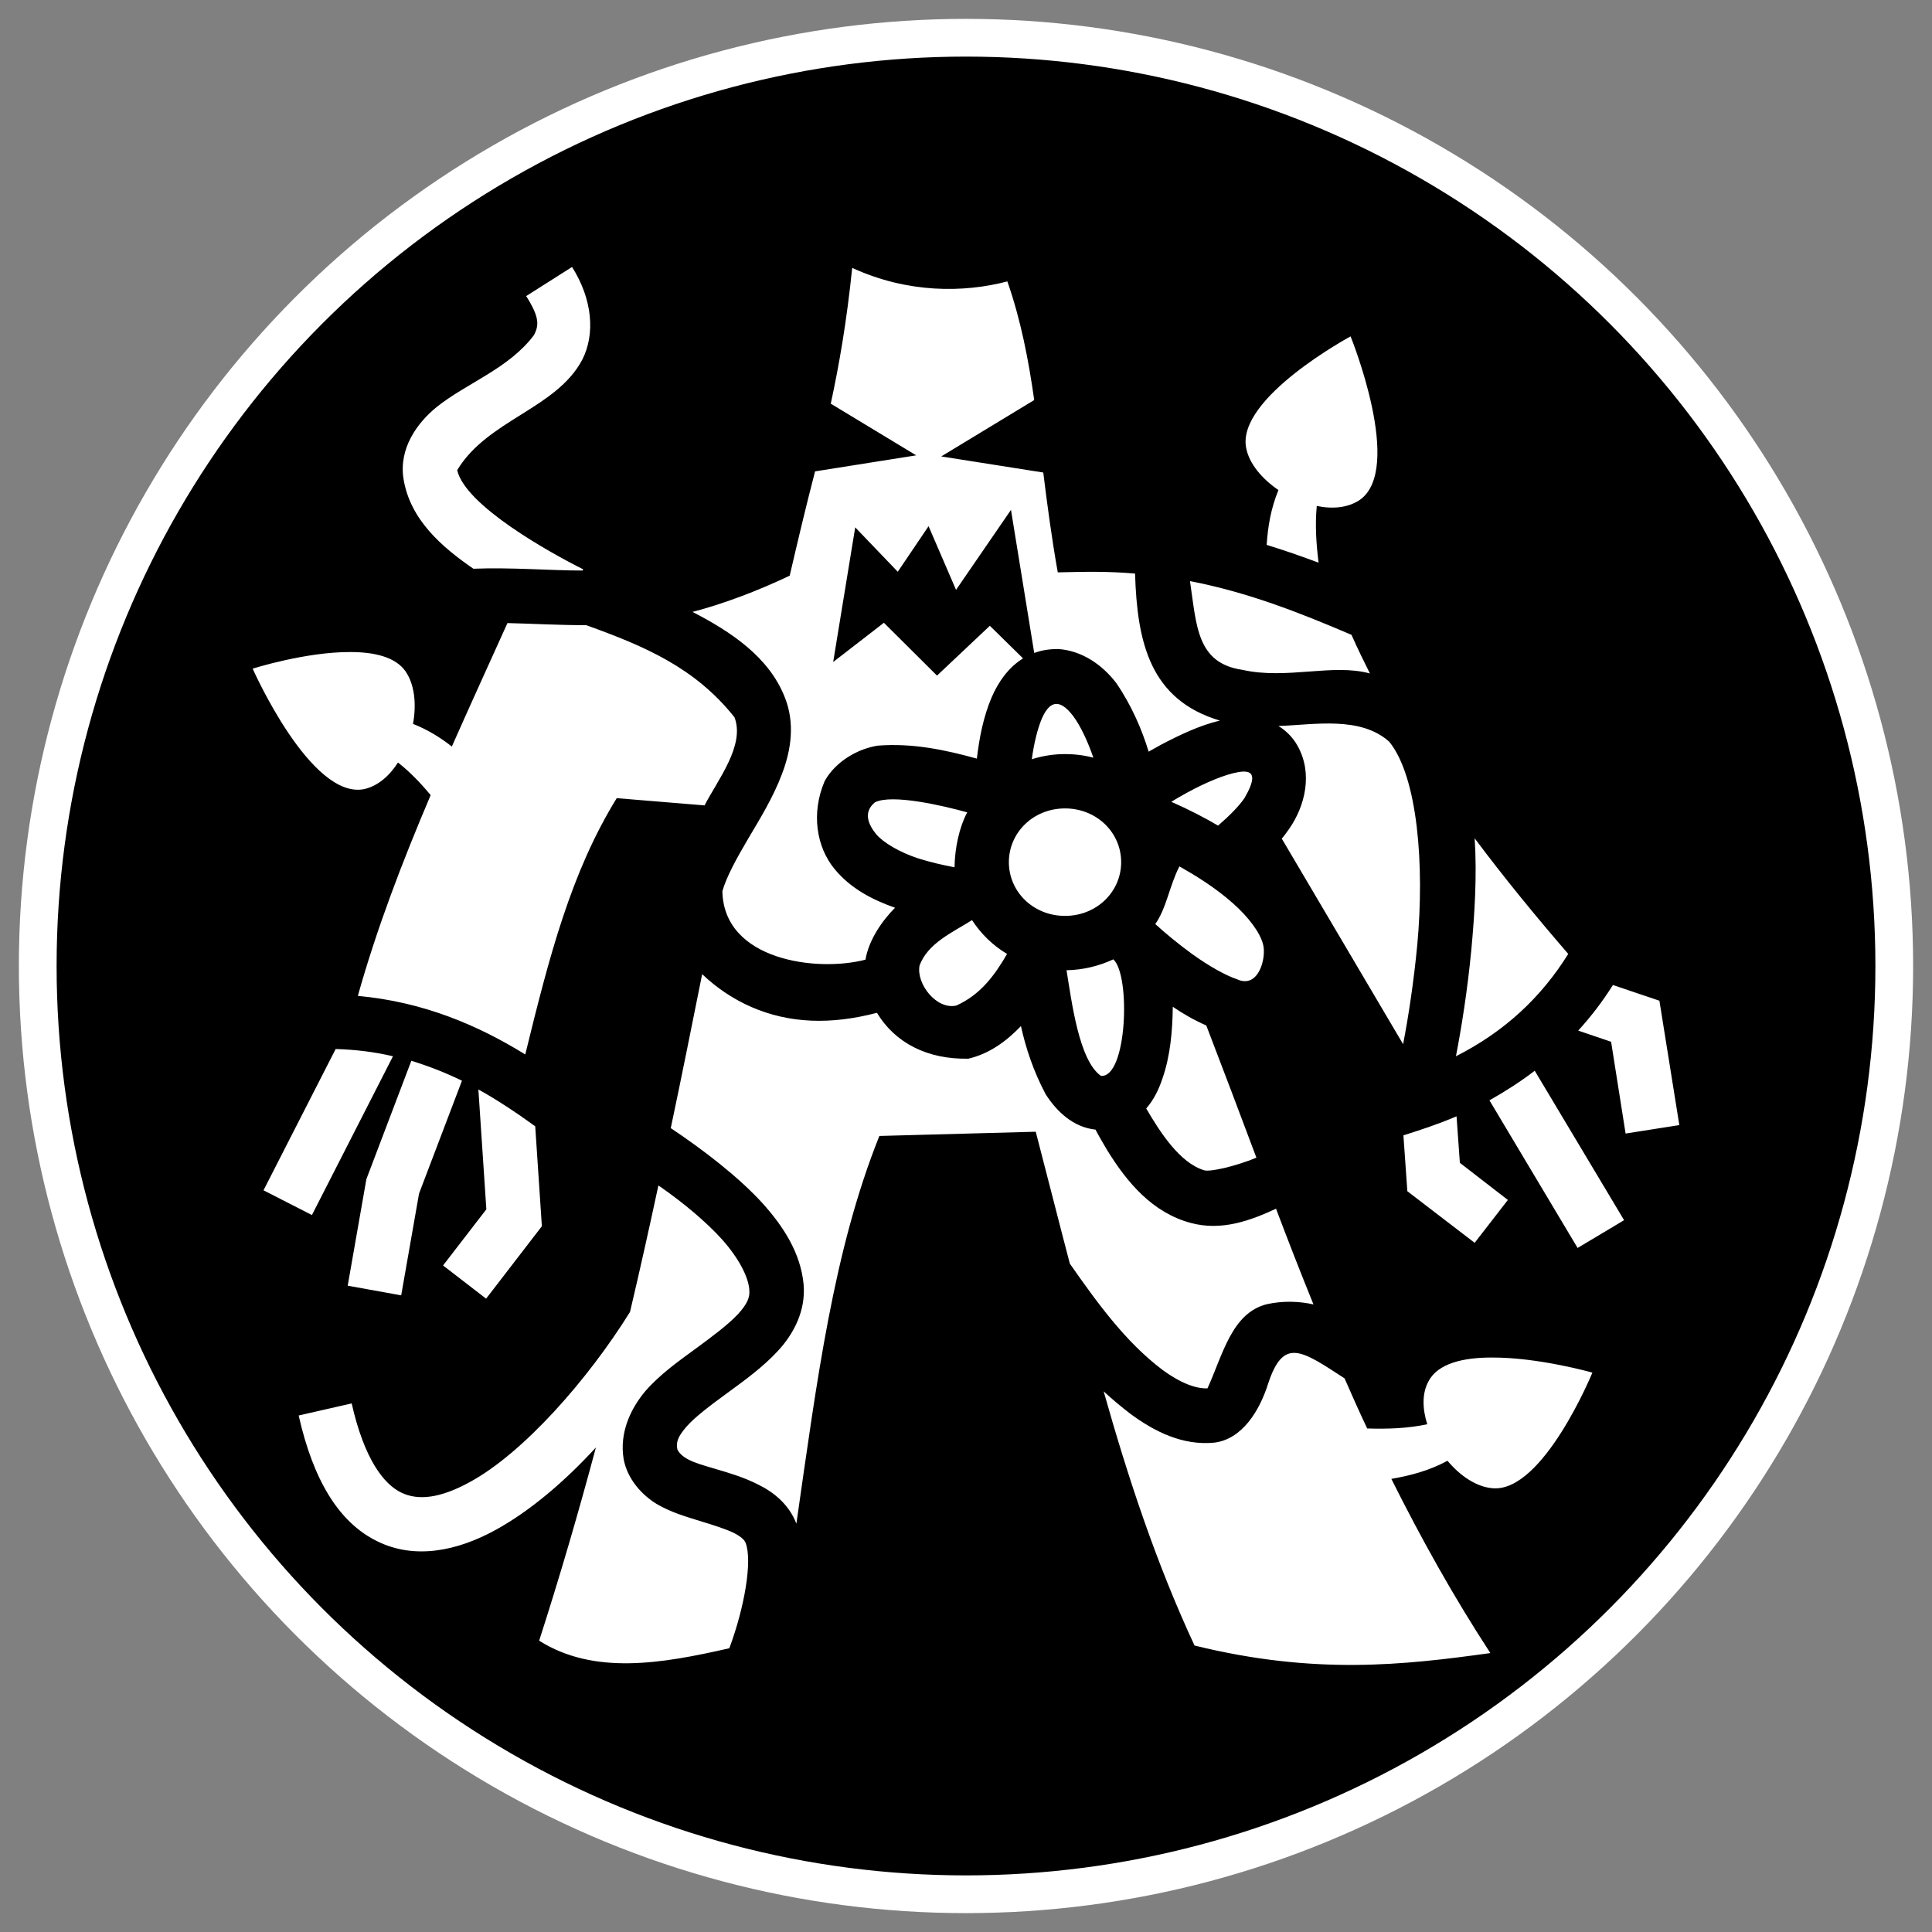 <svg height="512" viewBox="0 0 512 512" width="512" xmlns="http://www.w3.org/2000/svg"><rect x="0" y="0" width="512" height="512" fill="#808080" stroke="none"/><circle cx="256" cy="256" r="246" stroke="#fff" stroke-width="10"/><path d="m151.6 70.752-12.16 7.712c3.76 5.888 3.28 7.912 2.08 10.328-6.72 8.944-17.8 12.664-25.848 19.112-5.104 4.16-10.024 10.912-8.736 19.008 1.736 10.768 10.128 18.048 18.52 23.808 9.904-.4 20.384.48 28.944.48l.16-.32c-8.8-4.4-31.264-16.88-33.4-26.28 8.04-13.368 26.28-16.256 33.16-29.296 3.44-6.8 2.72-15.944-2.72-24.552zm74.24.24c-1.44 14.096-3.44 25.632-5.68 35.984l22.64 13.696-26.8 4.248c-2.64 10.2-4.56 18.36-6.72 27.64-8.4 4-17.68 7.52-25.76 9.6 10.08 5.2 20.16 11.84 24.4 22.48 2.88 7.04 1.68 14.32-.72 20.56-2.32 6.16-5.84 11.84-8.96 17.12s-5.76 10.16-6.8 13.84c.32 18.4 25.12 21.52 37.92 18.16.88-5.28 4.48-10.4 7.84-13.76-5.92-2.08-11.76-5.04-16.08-10.32-4.72-5.76-6.24-14.72-2.56-23.28 2.96-5.28 8.88-8.56 14.08-9.36 9.2-.72 17.84 1.12 26.24 3.44.64-5.52 1.76-11.2 3.92-16.24 1.68-3.92 4.4-7.92 8.32-10.32l-8.8-8.64-14 13.2-14.08-14-13.44 10.4 5.84-35.68 11.28 11.76 8.16-12.08 7.28 16.88 14.56-21.2 6.16 37.92c2.16-.8 4.24-1.04 6.32-1.04 6.48.4 11.92 4.4 15.44 9.04 4 5.84 6.8 12.32 8.56 18.16 1.12-.64 2.16-1.2 3.28-1.84 5.04-2.64 10.24-5.12 15.6-6.4-18.56-5.52-21.92-20.8-22.48-38.96-7.52-.64-13.12-.48-20.48-.32-1.6-8.96-2.88-18.56-3.84-26.456l-27.04-4.264 24.64-14.944c-1.52-10.672-3.52-21.128-7.12-31.44-11.52 3.024-26.4 3.184-41.12-3.584zm132.08 18.152s-30.24 16.288-27.68 29.544c.8 4.232 4.24 8.224 8.56 11.184-2 4.848-2.8 9.648-3.12 14.528 4.72 1.44 9.28 3.04 13.76 4.72-.64-5.04-.96-10.08-.48-15.04 4.16.88 8.24.48 11.28-1.52 12-8.088-2.32-43.416-2.32-43.416zm-42.56 64.856c1.76 11.84 1.76 21.76 13.92 23.52 11.68 2.64 23.92-1.76 33.76.96-1.68-3.36-3.36-6.8-4.88-10.24-13.84-5.92-27.44-11.28-42.8-14.24zm-180.88 11.12c-4.944 10.96-9.928 21.84-14.736 32.72-3.072-2.4-6.408-4.48-10.296-6 .952-5.2.448-10.48-2.032-14-2.664-3.76-8.28-5.04-14.496-5.04-11.872-.08-25.96 4.4-25.96 4.4s15.368 34.8 29.568 31.92c3.56-.8 6.632-3.44 8.944-7.04 3.176 2.48 6 5.44 8.656 8.64-7.488 17.6-14.248 35.2-19.296 53.2 17.432 1.6 31.768 7.76 44.368 15.52 6.4-26.16 12.16-48.32 24.24-67.92l23.28 1.92c3.44-6.72 10.8-15.92 7.92-23.36-10.48-13.2-23.92-18.88-39.28-24.4-7.36 0-14.16-.4-20.88-.56zm141.6 25.36c-1.12 2.64-2.08 6.56-2.64 10.72 2.8-.88 5.76-1.36 8.8-1.36 2.64 0 5.12.32 7.52.96-1.52-4.4-3.44-8.48-5.36-11.04-4-5.28-6.56-3.36-8.32.72zm62.72 1.92c2 1.2 3.84 3.04 5.04 5.2 4.16 7.36 2 16-2.16 22-.64.88-1.28 1.84-2 2.64l32.16 54.48c1.36-7.04 2.8-16.32 3.76-26.4 1.92-20.88.16-44.4-7.44-53.76-7.68-6.88-19.92-4.48-29.36-4.16zm-10.72 12.24c-3.36.56-8.56 2.72-13.52 5.44-1.44.8-2.88 1.6-4.16 2.4 4.72 2.08 9.04 4.32 12.4 6.32 2.96-2.56 5.52-5.12 7.04-7.36 2.56-4.48 3.36-7.76-1.76-6.8zm-96.24 8c-3.36 2.8-1.44 6.24.4 8.48 1.84 2.16 6.08 4.72 11.2 6.4 3.12.96 6.48 1.76 9.52 2.32.08-5.2 1.28-10.64 3.36-14.56-6.32-1.76-20-4.96-24.48-2.64zm50.4 1.6c-8.4 0-14.88 6.4-14.88 14.24s6.48 14.24 14.88 14.24 14.88-6.4 14.88-14.24-6.48-14.24-14.88-14.24zm108.56 7.92c.64 9.84 0 20-.88 29.52-1.04 10.88-2.64 20.8-4.08 28.24 12.96-6.56 22.64-15.68 29.76-27.12-8.64-10-16.96-20.16-24.8-30.64zm-78.24 7.44c-2.64 5.12-3.44 11.12-6.4 15.28 2.72 2.48 6 5.2 9.84 8 4.24 3.04 8.72 5.6 11.84 6.64 5.76 2.64 7.84-5.84 6.88-9.28-.8-3.12-3.84-7.2-8-10.88-4.88-4.32-10.08-7.44-14.16-9.76zm-54.96 14.24c-5.04 3.2-11.76 6.08-13.92 12.08-.88 4.88 4.56 11.76 9.76 10.56 6.4-2.88 10.16-8 13.44-13.68-3.76-2.24-6.88-5.28-9.28-8.96zm37.44 10.4c-3.76 1.76-8 2.8-12.4 2.88 1.36 8.24 3.28 23.92 9.12 28 6.96.56 7.92-26.72 3.28-30.88zm-108.96 3.92c-2.72 13.52-5.44 27.2-8.32 40.8 8.72 5.84 18 12.96 24.4 20 5.52 6.16 10 13.12 10.8 21.36.64 7.12-2.72 13.28-6.8 17.68s-8.88 7.84-13.36 11.12-8.56 6.32-10.88 8.96c-2.32 2.72-2.8 4.08-2.4 6.08 1.52 3.04 6.88 4.08 10.08 5.12 3.52 1.04 7.44 2.16 11.36 4.16 3.92 1.92 8.08 5.12 10.08 10.32v.08c5.52-38.4 9.84-72.4 22-102.8l41.44-1.12c3.12 11.92 6.32 24.64 9.04 34.96 7.28 10.4 14.72 20.72 24.56 28.16 4.8 3.52 8.96 5.04 11.92 4.88 4-8.72 6.4-20.08 15.84-22.32 4.16-.88 8.24-.8 12.24.08-3.44-8.48-6.72-16.88-9.92-25.36-6.72 3.12-14.4 6-22.64 3.76-10.08-2.72-16.8-10.64-22.16-19.36-1.04-1.76-2.08-3.52-3.04-5.36-6-.64-10.32-4.88-13.2-9.36-3.2-6-5.28-12.24-6.56-18.08-3.68 3.84-8.16 7.28-13.92 8.64-10.8.24-19.44-4.16-24.24-12.16-6.08 1.6-11.92 2.32-17.44 2.08-11.28-.48-21.12-4.96-28.88-12.32zm241.36 2.88c-2.72 4.32-5.76 8.32-9.2 12.08l8.72 2.96 3.84 24.32 14.24-2.24-5.28-32.96zm-116.64 5.76c-.08 6.4-.64 12.96-2.72 18.96-.96 2.88-2.24 5.6-4.32 8 3.6 6.16 8.88 14.48 15.44 16.4 1.52.4 7.92-.96 13.76-3.36-4.4-11.76-8.8-23.36-13.28-35.04-3.12-1.36-6.08-3.04-8.88-4.96zm-221.848 11.2-19.12 37.44 12.832 6.56 21.48-42.08c-4.736-1.12-9.776-1.76-15.192-1.92zm20.056 3.12-11.912 31.36-4.952 28.24 14.176 2.56 4.728-26.96 11.376-29.92c-4.264-2.08-8.704-3.84-13.416-5.28zm297.712 2.64c-3.76 2.88-7.76 5.44-12 7.84l23.36 39.12 12.32-7.36zm-279.944 4.96 2.112 31.76-11.472 14.88 11.408 8.8 14.776-19.2-1.76-26.48c-4.96-3.6-10.4-7.2-15.064-9.76zm259.224 7.12c-5.12 2.16-9.04 3.44-14.08 5.04l1.04 14.8 17.84 13.68 8.8-11.36-12.72-9.84zm-211.52 18.32c-2.4 11.2-4.88 22.32-7.52 33.52-11.2 18-28.32 37.44-42.52 45.12-7.752 4.24-13.64 4.96-18.168 2.72-4.536-2.24-9.712-8.72-13.072-23.6l-14.048 3.2c3.856 17.12 10.64 28.32 20.72 33.28 10.08 5.04 21.44 2.56 31.488-2.96 9.28-5.12 18.32-12.88 26.56-21.84-4.56 17.04-9.52 34.08-15.04 51.2 14.48 9.12 32.24 6.16 50.4 2 4-10.72 6.16-23.12 4.32-27.92-.32-.72-.96-1.52-3.12-2.64-2.16-1.04-5.44-2.08-9.12-3.2-3.6-1.12-7.52-2.24-11.36-4.48-3.76-2.32-7.68-6.4-8.72-11.84-1.2-7.12 1.92-13.52 5.76-18.08 3.92-4.48 8.8-7.92 13.28-11.2s8.64-6.4 11.2-9.12c2.56-2.8 3.28-4.56 3.04-6.64v-.08c-.32-3.36-2.8-8.16-7.12-13.04-4.4-4.88-10.4-9.84-16.48-14.08-.16-.08-.32-.24-.48-.32zm161.6 52.48c-2.32 7.36-6.96 14.8-14.32 15.68-8.32.8-15.76-2.88-22.24-7.68-2.4-1.84-4.8-3.84-7.04-5.92 6.48 22.96 13.92 45.52 24.08 67.36 31.84 7.84 55.36 5.2 78.4 2-9.92-15.2-18.48-30.64-26.24-46.16 5.04-.88 10-2.16 14.88-4.8 3.36 4 7.68 6.96 12 7.28 13.36 1.12 26.4-30.64 26.4-30.64s-14.32-4.08-26.72-4c-7.44 0-14.24 1.52-16.72 6.32-1.76 3.2-1.6 7.36-.32 11.36-5.2 1.12-10.56 1.28-15.92 1.12-2.08-4.4-4.08-8.88-6-13.28-11.44-7.44-16.16-10.96-20.24 1.36z" fill="#fff" stroke-width=".8"/></svg>
